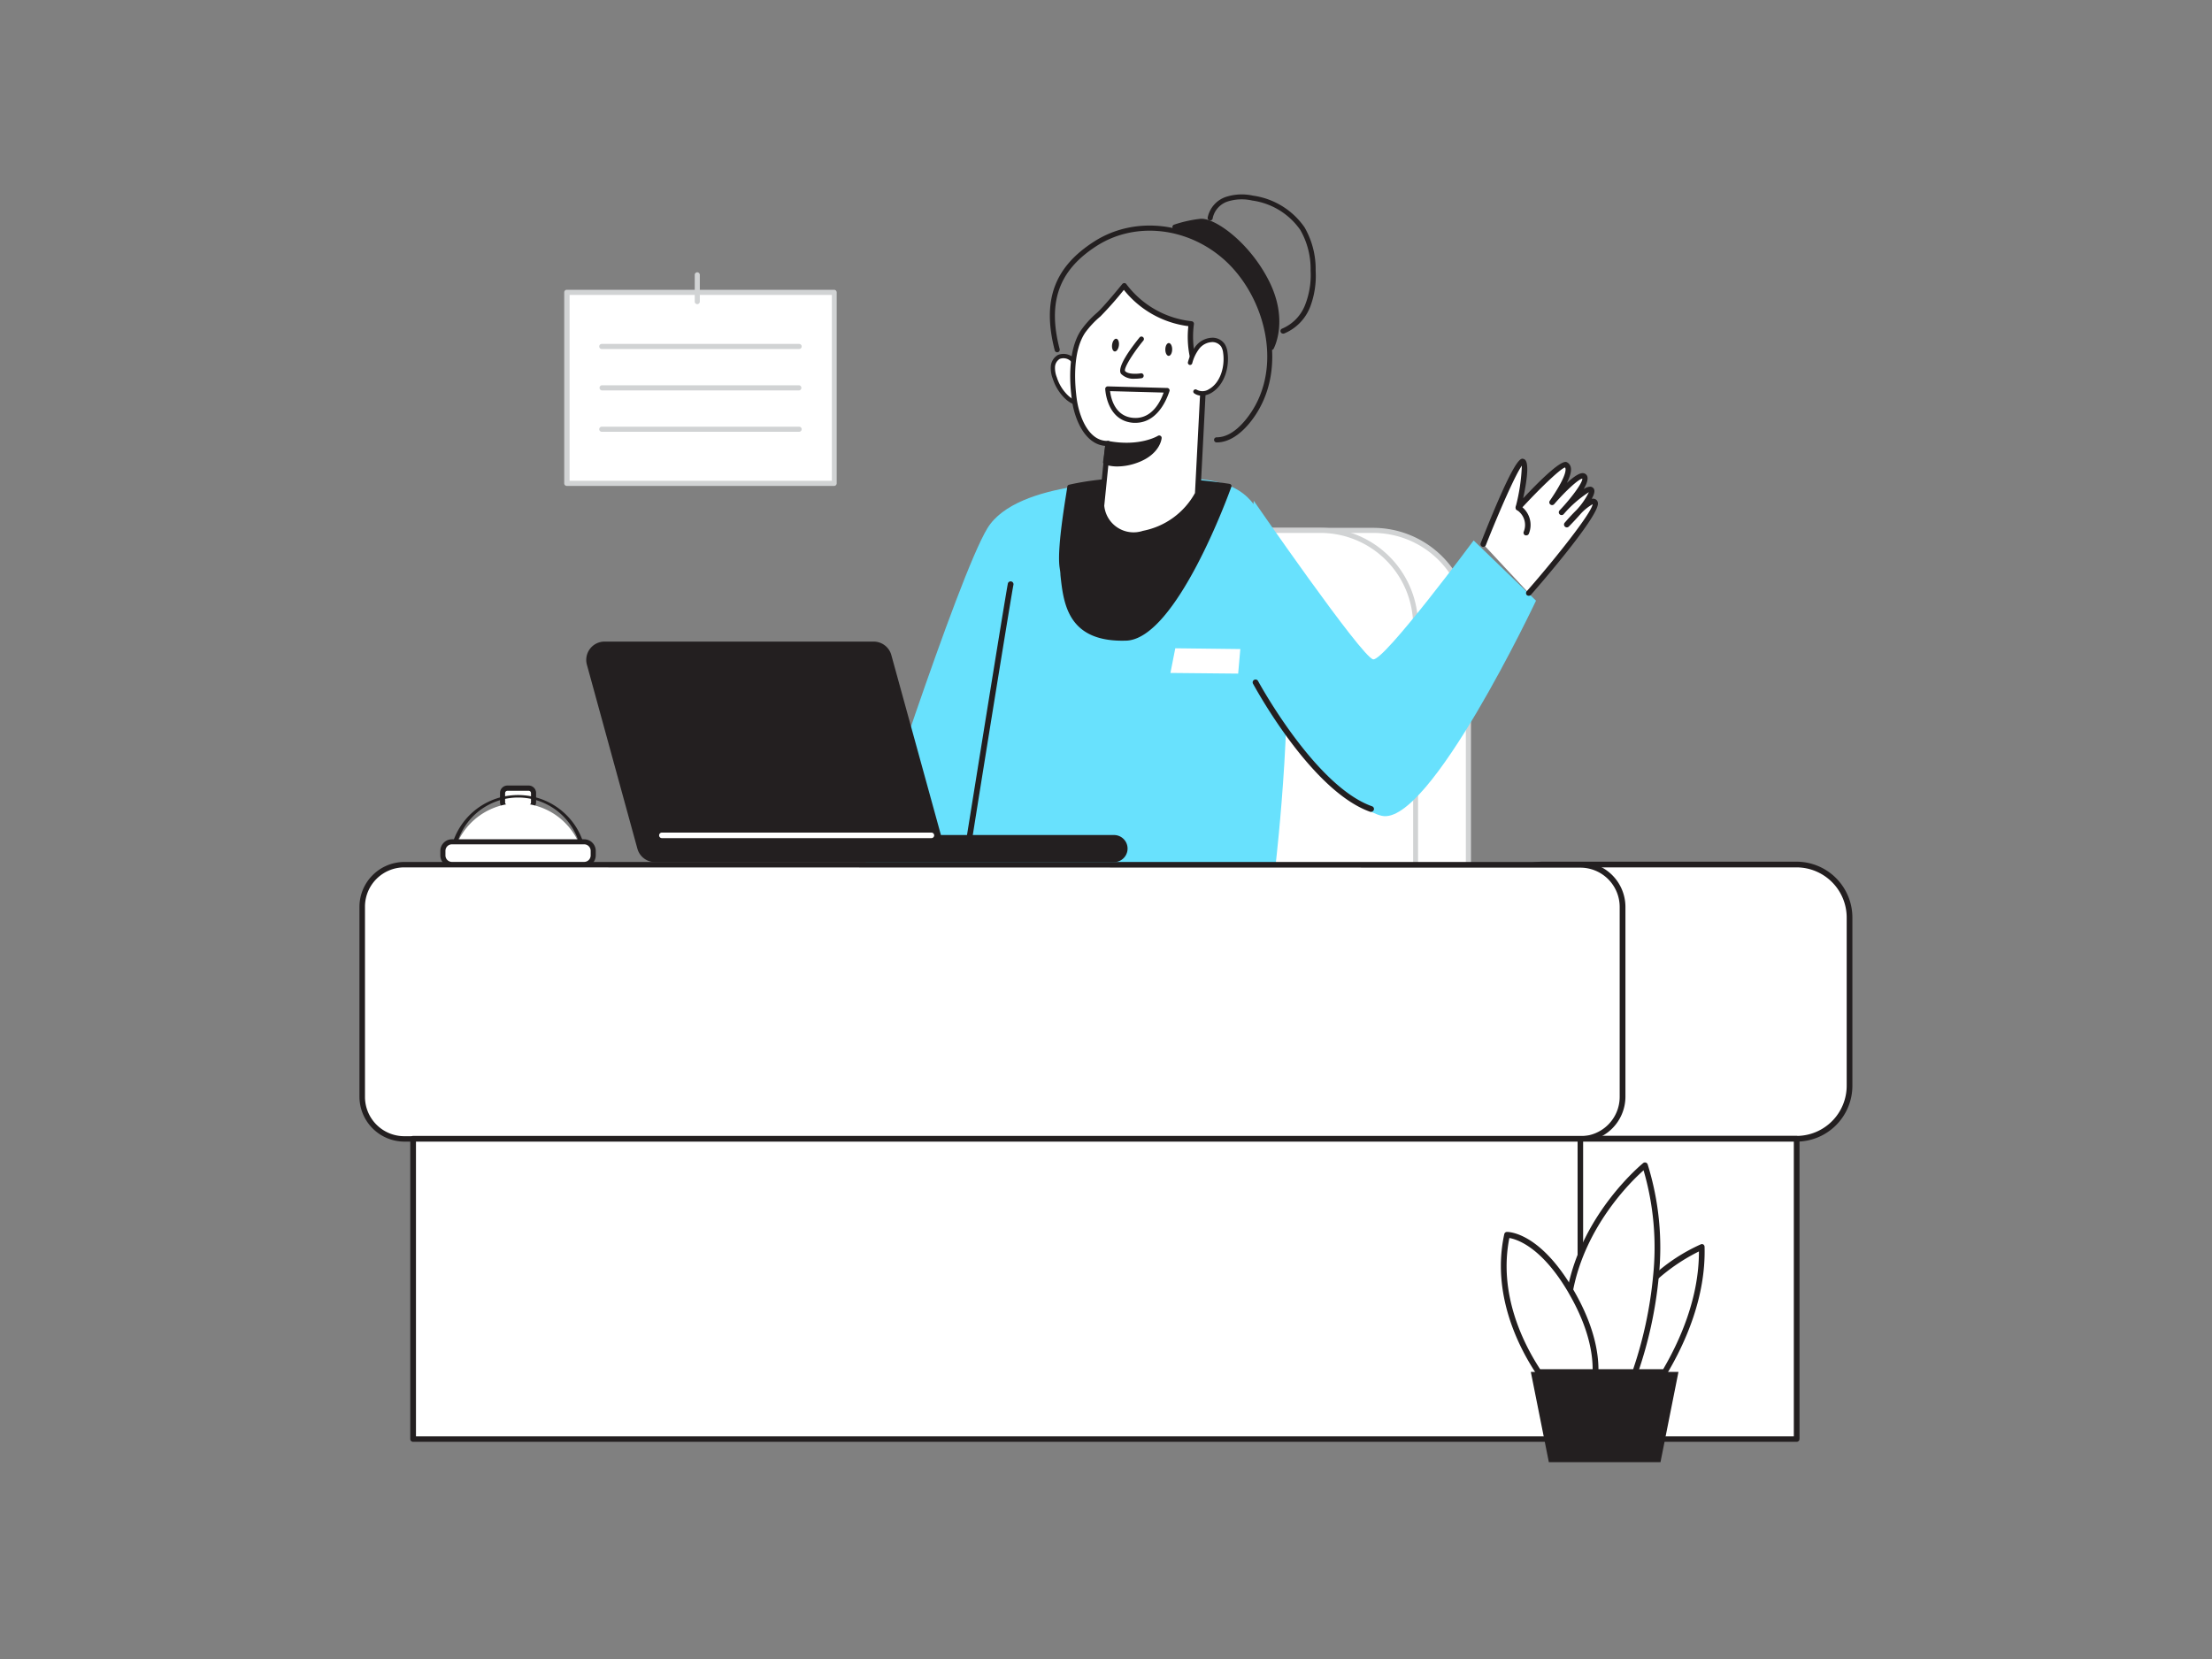 <svg xmlns="http://www.w3.org/2000/svg" viewBox="0 0 400 300"><rect x="0" y="0" width="400" height="300" fill="#808080" stroke="none"/><g id="_017" data-name="017"><path d="M213.93,95.91h34.39a17.22,17.22,0,0,1,17.22,17.22v65.94a0,0,0,0,1,0,0H196.71a0,0,0,0,1,0,0V113.13A17.22,17.22,0,0,1,213.93,95.91Z" fill="#fff"/><path d="M265.53,179.53H196.71a.47.47,0,0,1-.46-.46V113.13a17.7,17.7,0,0,1,17.68-17.68h34.38A17.7,17.7,0,0,1,266,113.13v65.94A.47.47,0,0,1,265.53,179.53Zm-68.36-.93h67.9V113.13a16.78,16.78,0,0,0-16.76-16.76H213.93a16.78,16.78,0,0,0-16.76,16.76Z" fill="#d1d3d4"/><path d="M204.37,95.91h34.39A17.22,17.22,0,0,1,256,113.13v65.94a0,0,0,0,1,0,0H187.15a0,0,0,0,1,0,0V113.13A17.22,17.22,0,0,1,204.37,95.91Z" fill="#fff"/><path d="M256,179.53H187.15a.47.47,0,0,1-.46-.46V113.13a17.7,17.7,0,0,1,17.68-17.68h34.39a17.7,17.7,0,0,1,17.67,17.68v65.94A.46.46,0,0,1,256,179.53Zm-68.35-.93h67.89V113.13a16.78,16.78,0,0,0-16.75-16.76H204.37a16.77,16.77,0,0,0-16.75,16.76Z" fill="#d1d3d4"/><path d="M220,80a.46.46,0,1,1,0-.92c1.7,0,3.42-1,5.11-3,7.35-8.75,3.87-22.42-3.84-29.21-6.62-5.82-16-6.82-22.89-2.44s-9,10.16-6.76,18.7a.46.46,0,0,1-.33.56.46.46,0,0,1-.56-.33c-2.32-9-.11-15.06,7.15-19.7s17.07-3.56,24,2.53c8,7.07,11.63,21.32,3.94,30.48C224,78.81,222,80,220.05,80Z" fill="#231f20"/><path d="M205.34,87.2s-21.41-.51-26.79,8.33-22,60.41-22,60.41l74.16.09s3.79-32.68.95-46.16C228.38,94.12,230.77,83.7,205.34,87.2Z" fill="#68e1fd"/><path d="M193.46,88.08s-1.92,10.53-1.43,14.33c.67,5.16.38,13.38,11.66,13,8.86-.3,18.59-27.48,18.59-27.48S206.08,85.21,193.46,88.08Z" fill="#231f20"/><path d="M202.94,115.86c-9.91,0-10.64-6.85-11.18-11.89,0-.52-.11-1-.17-1.5C191.1,98.64,193,88.43,193,88a.41.41,0,0,1,.34-.35c12.55-2.86,28.82-.18,29-.15a.45.45,0,0,1,.31.21.4.4,0,0,1,0,.37c-.4,1.12-9.93,27.46-19,27.77Zm-9.09-27.42c-.31,1.71-1.82,10.57-1.38,13.92.06.48.11,1,.17,1.52.54,5.09,1.22,11.44,11,11.09,7.82-.26,16.63-23,18-26.69C218.82,87.86,204.92,86,193.85,88.44Z" fill="#231f20"/><path d="M195.39,67.63a6.78,6.78,0,0,0-1.34-2.46,2.28,2.28,0,0,0-2.56-.6,2.2,2.2,0,0,0-1.08,1.74,4.83,4.83,0,0,0,.35,2.08,8.43,8.43,0,0,0,2,3.34,4.83,4.83,0,0,0,3.57,1.4" fill="#fff"/><path d="M196.09,73.54A5.29,5.29,0,0,1,192.52,72a8.68,8.68,0,0,1-2.14-3.5,5.3,5.3,0,0,1-.36-2.26,2.58,2.58,0,0,1,1.29-2.05,2.7,2.7,0,0,1,3,.68,7,7,0,0,1,1.42,2.6.41.41,0,0,1-.23.52.41.41,0,0,1-.52-.24,6.43,6.43,0,0,0-1.24-2.32,1.91,1.91,0,0,0-2.1-.53,1.8,1.8,0,0,0-.86,1.43,4.55,4.55,0,0,0,.33,1.91,7.81,7.81,0,0,0,1.93,3.18,4.39,4.39,0,0,0,3.27,1.29.39.39,0,0,1,.42.37.39.39,0,0,1-.37.42Z" fill="#231f20"/><path d="M200.36,80.19l-1.12,11.16s.54,6.35,7.52,5.09a14.12,14.12,0,0,0,9.77-7.16l1.05-19.42c0-.82-3-4.23-2.16-11.31a17.31,17.31,0,0,1-12.14-6.91s-3.24,4-4.6,5.23A16.71,16.71,0,0,0,195.81,60c-2.15,3.25-2.07,8.56-1.55,12.28C194.69,75.37,196.48,80.26,200.36,80.19Z" fill="#fff"/><path d="M205,97.06a6.09,6.09,0,0,1-3.81-1.18,6.86,6.86,0,0,1-2.42-4.49l1.07-10.76c-3.88-.33-5.62-5.3-6-8.29-.36-2.51-.91-8.76,1.62-12.59a17.5,17.5,0,0,1,2.94-3.22c1.32-1.19,4.52-5.14,4.55-5.18a.49.49,0,0,1,.38-.16.43.43,0,0,1,.36.2,17,17,0,0,0,11.81,6.7.48.48,0,0,1,.3.17.47.47,0,0,1,.1.34,16.89,16.89,0,0,0,1.71,10,3.39,3.39,0,0,1,.46,1.31c0,.09-1,19.41-1,19.41a.47.47,0,0,1,0,.17,14.46,14.46,0,0,1-10.11,7.42A10.84,10.84,0,0,1,205,97.06Zm-5.32-5.66a5.33,5.33,0,0,0,7,4.59,13.71,13.71,0,0,0,9.41-6.83c1-19.32,1-19.32,1-19.33a5.77,5.77,0,0,0-.37-.85,17.7,17.7,0,0,1-1.83-10,17.79,17.79,0,0,1-11.66-6.56A64,64,0,0,1,199,57.21a16.58,16.58,0,0,0-2.8,3c-2.35,3.57-1.82,9.55-1.48,12,.4,2.83,2,7.62,5.64,7.52a.42.42,0,0,1,.34.15.44.44,0,0,1,.12.35L199.69,91.4Z" fill="#231f20"/><path d="M199.9,83.58a8.28,8.28,0,0,0,5.52-.28c4-1.4,4.21-4.11,4.21-4.11s-3.35,2.1-9.27,1Z" fill="#231f20"/><path d="M202.07,84.35a7.22,7.22,0,0,1-2.22-.33.43.43,0,0,1-.23-.1.43.43,0,0,1-.14-.46l.44-3.33a.42.42,0,0,1,.18-.3.45.45,0,0,1,.34-.08c5.68,1.06,8.92-.92,8.95-.94a.45.45,0,0,1,.46,0,.42.42,0,0,1,.21.41c0,.13-.29,3-4.49,4.49A10.69,10.69,0,0,1,202.07,84.35Zm-1.68-1.09a8.46,8.46,0,0,0,4.88-.38A5.94,5.94,0,0,0,208.91,80a15.1,15.1,0,0,1-8.18.68Z" fill="#231f20"/><path d="M206.41,61.3s-4.09,5-3.33,6,3.22.62,3.22.62" fill="#fff"/><path d="M205.24,68.48a3.15,3.15,0,0,1-2.51-.87c-.85-1.12,1.73-4.61,3.34-6.59a.43.43,0,0,1,.62-.06.44.44,0,0,1,.07.62c-2,2.44-3.54,5-3.32,5.5.49.64,2.22.53,2.79.44a.45.45,0,1,1,.14.88A7.42,7.42,0,0,1,205.24,68.48Z" fill="#231f20"/><ellipse cx="201.71" cy="62.4" rx="1.16" ry="0.62" transform="translate(113.12 254.06) rotate(-82.38)" fill="#231f20"/><ellipse cx="211.34" cy="63.19" rx="1.16" ry="0.62" transform="translate(145.69 273.78) rotate(-89.33)" fill="#231f20"/><path d="M215.21,65.59a7.78,7.78,0,0,1,1.25-2.65,3.56,3.56,0,0,1,2.9-1.48,2.32,2.32,0,0,1,1.77.95,3.13,3.13,0,0,1,.44,1.33c.37,2.49-.46,5.72-2.79,7a2.51,2.51,0,0,1-2.64,0" fill="#fff"/><path d="M217.3,71.54a2.21,2.21,0,0,1-1.4-.45.4.4,0,0,1,.48-.63,2.12,2.12,0,0,0,2.2-.06c2.17-1.19,2.95-4.22,2.6-6.6a2.78,2.78,0,0,0-.38-1.16,2,2,0,0,0-1.47-.78,3.12,3.12,0,0,0-2.56,1.32,7.47,7.47,0,0,0-1.18,2.53.41.41,0,0,1-.5.27.41.41,0,0,1-.27-.5,8.31,8.31,0,0,1,1.33-2.79,3.94,3.94,0,0,1,3.23-1.62,2.69,2.69,0,0,1,2.07,1.12,3.55,3.55,0,0,1,.52,1.5c.39,2.64-.52,6-3,7.4A3.49,3.49,0,0,1,217.3,71.54Z" fill="#231f20"/><path d="M200.26,70.27l10.75.29s-1.43,5.74-6,5.45S200.26,70.27,200.26,70.27Z" fill="#fff"/><path d="M205.32,76.46H205c-4.93-.31-5.14-6.11-5.14-6.16A.41.41,0,0,1,200,70a.46.46,0,0,1,.32-.13l10.75.29a.44.44,0,0,1,.34.17.47.47,0,0,1,.08.38C211.43,70.73,209.94,76.46,205.32,76.46Zm-4.58-5.73c.15,1.26.86,4.62,4.28,4.84s4.93-3.22,5.4-4.58Z" fill="#231f20"/><path d="M109.29,116.46H158a2.86,2.86,0,0,1,2.76,2.11l9,32.87h31.64a2,2,0,1,1,0,4h-83a2.86,2.86,0,0,1-2.76-2.11l-9.14-33.27A2.86,2.86,0,0,1,109.29,116.46Z" fill="#231f20"/><path d="M201.45,155.9h-83a3.32,3.32,0,0,1-3.19-2.43l-9.13-33.27a3.31,3.31,0,0,1,3.18-4.18H158a3.31,3.31,0,0,1,3.18,2.43L170.15,151h31.3a2.45,2.45,0,1,1,0,4.9Zm-92.16-39A2.43,2.43,0,0,0,107,120l9.13,33.28a2.43,2.43,0,0,0,2.34,1.78h83a1.57,1.57,0,1,0,0-3.14H169.81a.44.44,0,0,1-.42-.32l-9-32.88A2.41,2.41,0,0,0,158,116.9Z" fill="#231f20"/><path d="M168.43,151.56H119.69a.5.5,0,0,1,0-1h48.74a.5.5,0,0,1,0,1Z" fill="#fff"/><path d="M175.3,152.05h-.08a.52.52,0,0,1-.43-.59c.3-1.83,7.19-44.86,7.48-46a.52.52,0,0,1,1,.25c-.22.89-5,30.43-7.46,45.93A.52.52,0,0,1,175.3,152.05Z" fill="#231f20"/><path d="M226.72,90.56s19.6,28.39,21.6,28.67,18.16-21.5,18.16-21.5l11.28,10.89s-19.3,40.91-27.91,38.9-26.28-27-26.28-27Z" fill="#68e1fd"/><path d="M229.94,62.84s2.67-4.92-.91-11.94-9.7-11-11.85-10.9a21.42,21.42,0,0,0-4.74,1S226.92,43.63,229.94,62.84Z" fill="#231f20"/><path d="M229.94,63.28h-.08a.44.44,0,0,1-.36-.37c-1.53-9.75-6.1-15.06-9.67-17.79a19.64,19.64,0,0,0-7.46-3.64.42.42,0,0,1-.36-.39.45.45,0,0,1,.29-.46,22.52,22.52,0,0,1,4.85-1.07h.14c2.63,0,8.65,4.32,12.13,11.14,3.65,7.15,1,12.14.9,12.35A.42.42,0,0,1,229.94,63.28ZM214,41c3.7,1.25,13.2,5.79,16.07,20.1a14.15,14.15,0,0,0-1.44-10c-3.44-6.75-9.44-10.76-11.43-10.66A17.84,17.84,0,0,0,214,41Z" fill="#231f20"/><path d="M232,60.32a.45.45,0,0,1-.42-.3.46.46,0,0,1,.26-.59A7.66,7.66,0,0,0,236,55.15a14.75,14.75,0,0,0,1-6.2,14.2,14.2,0,0,0-1.86-7.36,12.72,12.72,0,0,0-8.71-5.33,8.47,8.47,0,0,0-4.41.17,4.06,4.06,0,0,0-2.72,3,.46.46,0,1,1-.9-.15,5,5,0,0,1,3.3-3.68,9.42,9.42,0,0,1,4.89-.22,13.59,13.59,0,0,1,9.32,5.74,15.06,15.06,0,0,1,2,7.82,15.83,15.83,0,0,1-1,6.58,8.57,8.57,0,0,1-4.7,4.79A.41.41,0,0,1,232,60.32Z" fill="#231f20"/><polygon points="211.65 121.69 223.9 121.81 224.29 117.37 212.53 117.23 211.65 121.69" fill="#fff"/><path d="M247.94,146.8l-.17,0C237.1,143,227,124.38,226.56,123.59a.52.52,0,0,1,.91-.49c.1.19,10.35,19.08,20.64,22.7a.51.51,0,0,1,.32.65A.52.52,0,0,1,247.94,146.8Z" fill="#231f20"/><rect x="269.44" y="156.34" width="65.03" height="49.59" rx="9.58" fill="#fff"/><path d="M324.89,206.44H279a10.11,10.11,0,0,1-10.1-10.1V165.92a10.11,10.11,0,0,1,10.1-10.1h45.87a10.11,10.11,0,0,1,10.1,10.1v30.42A10.11,10.11,0,0,1,324.89,206.44ZM279,156.85a9.08,9.08,0,0,0-9.07,9.07v30.42a9.08,9.08,0,0,0,9.07,9.07h45.87a9.08,9.08,0,0,0,9.07-9.07V165.92a9.08,9.08,0,0,0-9.07-9.07Z" fill="#231f20"/><rect x="65.53" y="156.34" width="227.88" height="49.59" rx="7.61" transform="translate(358.94 362.26) rotate(-180)" fill="#fff"/><path d="M285.8,206.44H73.14A8.14,8.14,0,0,1,65,198.31V164a8.14,8.14,0,0,1,8.13-8.13H285.8a8.14,8.14,0,0,1,8.13,8.13v34.36A8.14,8.14,0,0,1,285.8,206.44ZM73.14,156.85A7.11,7.11,0,0,0,66,164v34.36a7.11,7.11,0,0,0,7.1,7.1H285.8a7.11,7.11,0,0,0,7.09-7.1V164a7.11,7.11,0,0,0-7.09-7.1Z" fill="#231f20"/><rect x="74.7" y="205.92" width="250.19" height="54.29" transform="translate(399.6 466.13) rotate(-180)" fill="#fff"/><path d="M324.89,260.73H74.7a.51.51,0,0,1-.51-.52V205.92a.51.51,0,0,1,.51-.51H324.89a.51.51,0,0,1,.52.51v54.29A.52.52,0,0,1,324.89,260.73Zm-249.67-1H324.38V206.44H75.22Z" fill="#231f20"/><line x1="285.8" y1="205.92" x2="285.8" y2="259.83" fill="#fff"/><path d="M285.8,260.34a.51.51,0,0,1-.52-.51V205.92a.52.52,0,0,1,1,0v53.91A.51.51,0,0,1,285.8,260.34Z" fill="#231f20"/><path d="M299.44,230.88a32.16,32.16,0,0,1,8.28-5.4c.25,8.86-3.34,17-6.67,22.59H290.24" fill="#fff"/><path d="M301.05,248.59H290.24a.52.52,0,0,1,0-1h10.52c3-5.14,6.48-12.86,6.46-21.29a33.91,33.91,0,0,0-7.44,5,.52.52,0,1,1-.69-.77,32.61,32.61,0,0,1,8.44-5.5.52.52,0,0,1,.47,0,.53.53,0,0,1,.24.42c.26,9.12-3.53,17.47-6.74,22.88A.55.55,0,0,1,301.05,248.59Z" fill="#231f20"/><path d="M284,233.26c2.65-13.85,13.51-22.57,13.51-22.57a50.38,50.38,0,0,1,2,20.19,75,75,0,0,1-3.74,17.19H284.07" fill="#fff"/><path d="M295.7,248.59H284.07a.52.52,0,1,1,0-1h11.26a73.86,73.86,0,0,0,3.59-16.72,49.94,49.94,0,0,0-1.71-19.24c-2.27,2-10.52,10.09-12.76,21.76a.52.52,0,0,1-.6.41.51.51,0,0,1-.41-.6c2.66-13.89,13.59-22.79,13.7-22.88a.53.53,0,0,1,.47-.09.51.51,0,0,1,.34.33,50.66,50.66,0,0,1,2,20.4,74.84,74.84,0,0,1-3.77,17.31A.5.5,0,0,1,295.7,248.59Z" fill="#231f20"/><path d="M278.2,248.07h10.3c.1-3-.59-7.66-3.9-13.65-.23-.4-.44-.78-.66-1.15-6-10.1-11.42-10-11.42-10C270.22,233.91,275.09,243.38,278.2,248.07Z" fill="#fff"/><path d="M288.5,248.59H278.2a.54.54,0,0,1-.43-.23c-3.15-4.76-8.1-14.37-5.75-25.19a.5.5,0,0,1,.49-.4c.26,0,5.83,0,11.88,10.23l.66,1.17c3.45,6.25,4.06,11,4,13.92A.51.51,0,0,1,288.5,248.59Zm-10-1H288c0-2.81-.7-7.2-3.84-12.89l-.65-1.15c-4.79-8.1-9.23-9.45-10.57-9.68C270.93,233.94,275.46,242.93,278.48,247.56Z" fill="#231f20"/><polygon points="280.08 264.4 300.27 264.4 303.52 248.08 276.82 248.08 280.08 264.4" fill="#231f20"/><path d="M268.2,98.4s6.08-15.35,7.15-14.94-.8,8.33-.8,8.33,7.61-8.29,8.6-7.75.36,2.59-2.5,6.8c0,0,5.05-5.84,5.86-4.63s-4.17,6.45-4.17,6.45,4.77-5,5.45-4-4.51,6.25-4.51,6.25,4.84-5.65,5.18-3.9-9.27,13.12-12,16.25" fill="#fff"/><path d="M276.44,107.73a.54.54,0,0,1-.34-.12.51.51,0,0,1,0-.71c4.94-5.61,11.71-14.13,11.9-15.72a8.91,8.91,0,0,0-2.15,1.72c-.69.79-1.44,1.59-2.17,2.33a.5.5,0,0,1-.69,0,.51.51,0,0,1-.05-.7c.59-.68,1.35-1.53,2.14-2.3A13.4,13.4,0,0,0,287.32,89,21,21,0,0,0,282.74,93l0,0a.51.51,0,0,1-.71,0,.5.5,0,0,1,0-.71h0l0,0c2.32-2.46,4.18-5.07,4.1-5.74-.69.1-2.95,2.15-5.09,4.62a.5.5,0,0,1-.68.06.49.49,0,0,1-.11-.67c2.73-4,2.95-5.4,2.83-5.87a.34.34,0,0,0-.08-.16c-.94.29-4.86,4.11-8.06,7.6a.53.53,0,0,1-.61.1.51.51,0,0,1-.25-.56,34.05,34.05,0,0,0,1.12-7.46c-1.12,1.52-4.06,8.17-6.51,14.37a.5.5,0,0,1-.93-.37C274,82.42,275,82.8,275.53,83c.34.12,1.32.49-.09,7.1,6.73-7.16,7.64-6.66,7.95-6.49a1.33,1.33,0,0,1,.65.86c.11.46.1,1.22-.69,2.85,1.1-1,2.21-1.81,2.89-1.76a.88.88,0,0,1,.69.38c.36.54.06,1.46-.55,2.5a2.24,2.24,0,0,1,1.21-.43.79.79,0,0,1,.61.35c.26.4.08,1.05-.37,1.85a1,1,0,0,1,.51,0,.84.84,0,0,1,.61.71c.45,2.35-12,16.53-12.14,16.67A.51.51,0,0,1,276.44,107.73Z" fill="#231f20"/><path d="M274.55,91.79A3.7,3.7,0,0,1,276,96.31" fill="#fff"/><path d="M276,96.81l-.17,0a.5.5,0,0,1-.3-.64,3.2,3.2,0,0,0-1.22-3.93.51.51,0,0,1-.17-.69.5.5,0,0,1,.68-.17,4.19,4.19,0,0,1,1.65,5.12A.48.48,0,0,1,276,96.81Z" fill="#231f20"/><rect x="90.88" y="142.51" width="5.6" height="3.44" rx="0.88" fill="#fff"/><path d="M95.6,146.4H91.76a1.34,1.34,0,0,1-1.34-1.34v-1.67a1.34,1.34,0,0,1,1.34-1.34H95.6a1.34,1.34,0,0,1,1.34,1.34v1.67A1.34,1.34,0,0,1,95.6,146.4ZM91.76,143a.42.42,0,0,0-.42.43v1.67a.42.42,0,0,0,.42.43H95.6a.42.42,0,0,0,.42-.43v-1.67a.42.42,0,0,0-.42-.43Z" fill="#231f20"/><path d="M81.73,156.17a12,12,0,0,1,23.9,0Z" fill="#fff"/><path d="M105.63,156.63H81.73a.45.45,0,0,1-.45-.46,12.4,12.4,0,1,1,24.8,0A.45.45,0,0,1,105.63,156.63Zm-23.43-.91h23a11.49,11.49,0,0,0-23,0Z" fill="#231f20"/><rect x="80.09" y="152.23" width="27.18" height="4.09" rx="1.64" fill="#fff"/><path d="M105.63,156.77H81.73a2.1,2.1,0,0,1-2.1-2.09v-.82a2.1,2.1,0,0,1,2.1-2.09h23.9a2.1,2.1,0,0,1,2.1,2.09v.82A2.1,2.1,0,0,1,105.63,156.77Zm-23.9-4.09a1.18,1.18,0,0,0-1.18,1.18v.82a1.18,1.18,0,0,0,1.18,1.18h23.9a1.18,1.18,0,0,0,1.18-1.18v-.82a1.18,1.18,0,0,0-1.18-1.18Z" fill="#231f20"/><rect x="102.49" y="52.87" width="48.35" height="34.54" fill="#fff"/><path d="M150.84,87.87H102.49a.46.46,0,0,1-.46-.47V52.87a.46.46,0,0,1,.46-.47h48.35a.47.47,0,0,1,.46.47V87.4A.47.47,0,0,1,150.84,87.87ZM103,86.94h47.43V53.33H103Z" fill="#d1d3d4"/><path d="M144.51,63.11H108.82a.45.45,0,0,1-.46-.46.46.46,0,0,1,.46-.46h35.69a.47.47,0,0,1,.46.46A.46.46,0,0,1,144.51,63.11Z" fill="#d1d3d4"/><path d="M144.51,70.6H108.82a.47.47,0,0,1,0-.93h35.69a.47.47,0,0,1,0,.93Z" fill="#d1d3d4"/><path d="M144.51,78.08H108.82a.46.46,0,0,1-.46-.46.45.45,0,0,1,.46-.46h35.69a.46.46,0,0,1,.46.46A.47.47,0,0,1,144.51,78.08Z" fill="#d1d3d4"/><path d="M126.09,55a.46.46,0,0,1-.46-.46V49.7a.46.46,0,0,1,.46-.46.47.47,0,0,1,.46.46v4.8A.47.47,0,0,1,126.09,55Z" fill="#d1d3d4"/></g></svg>